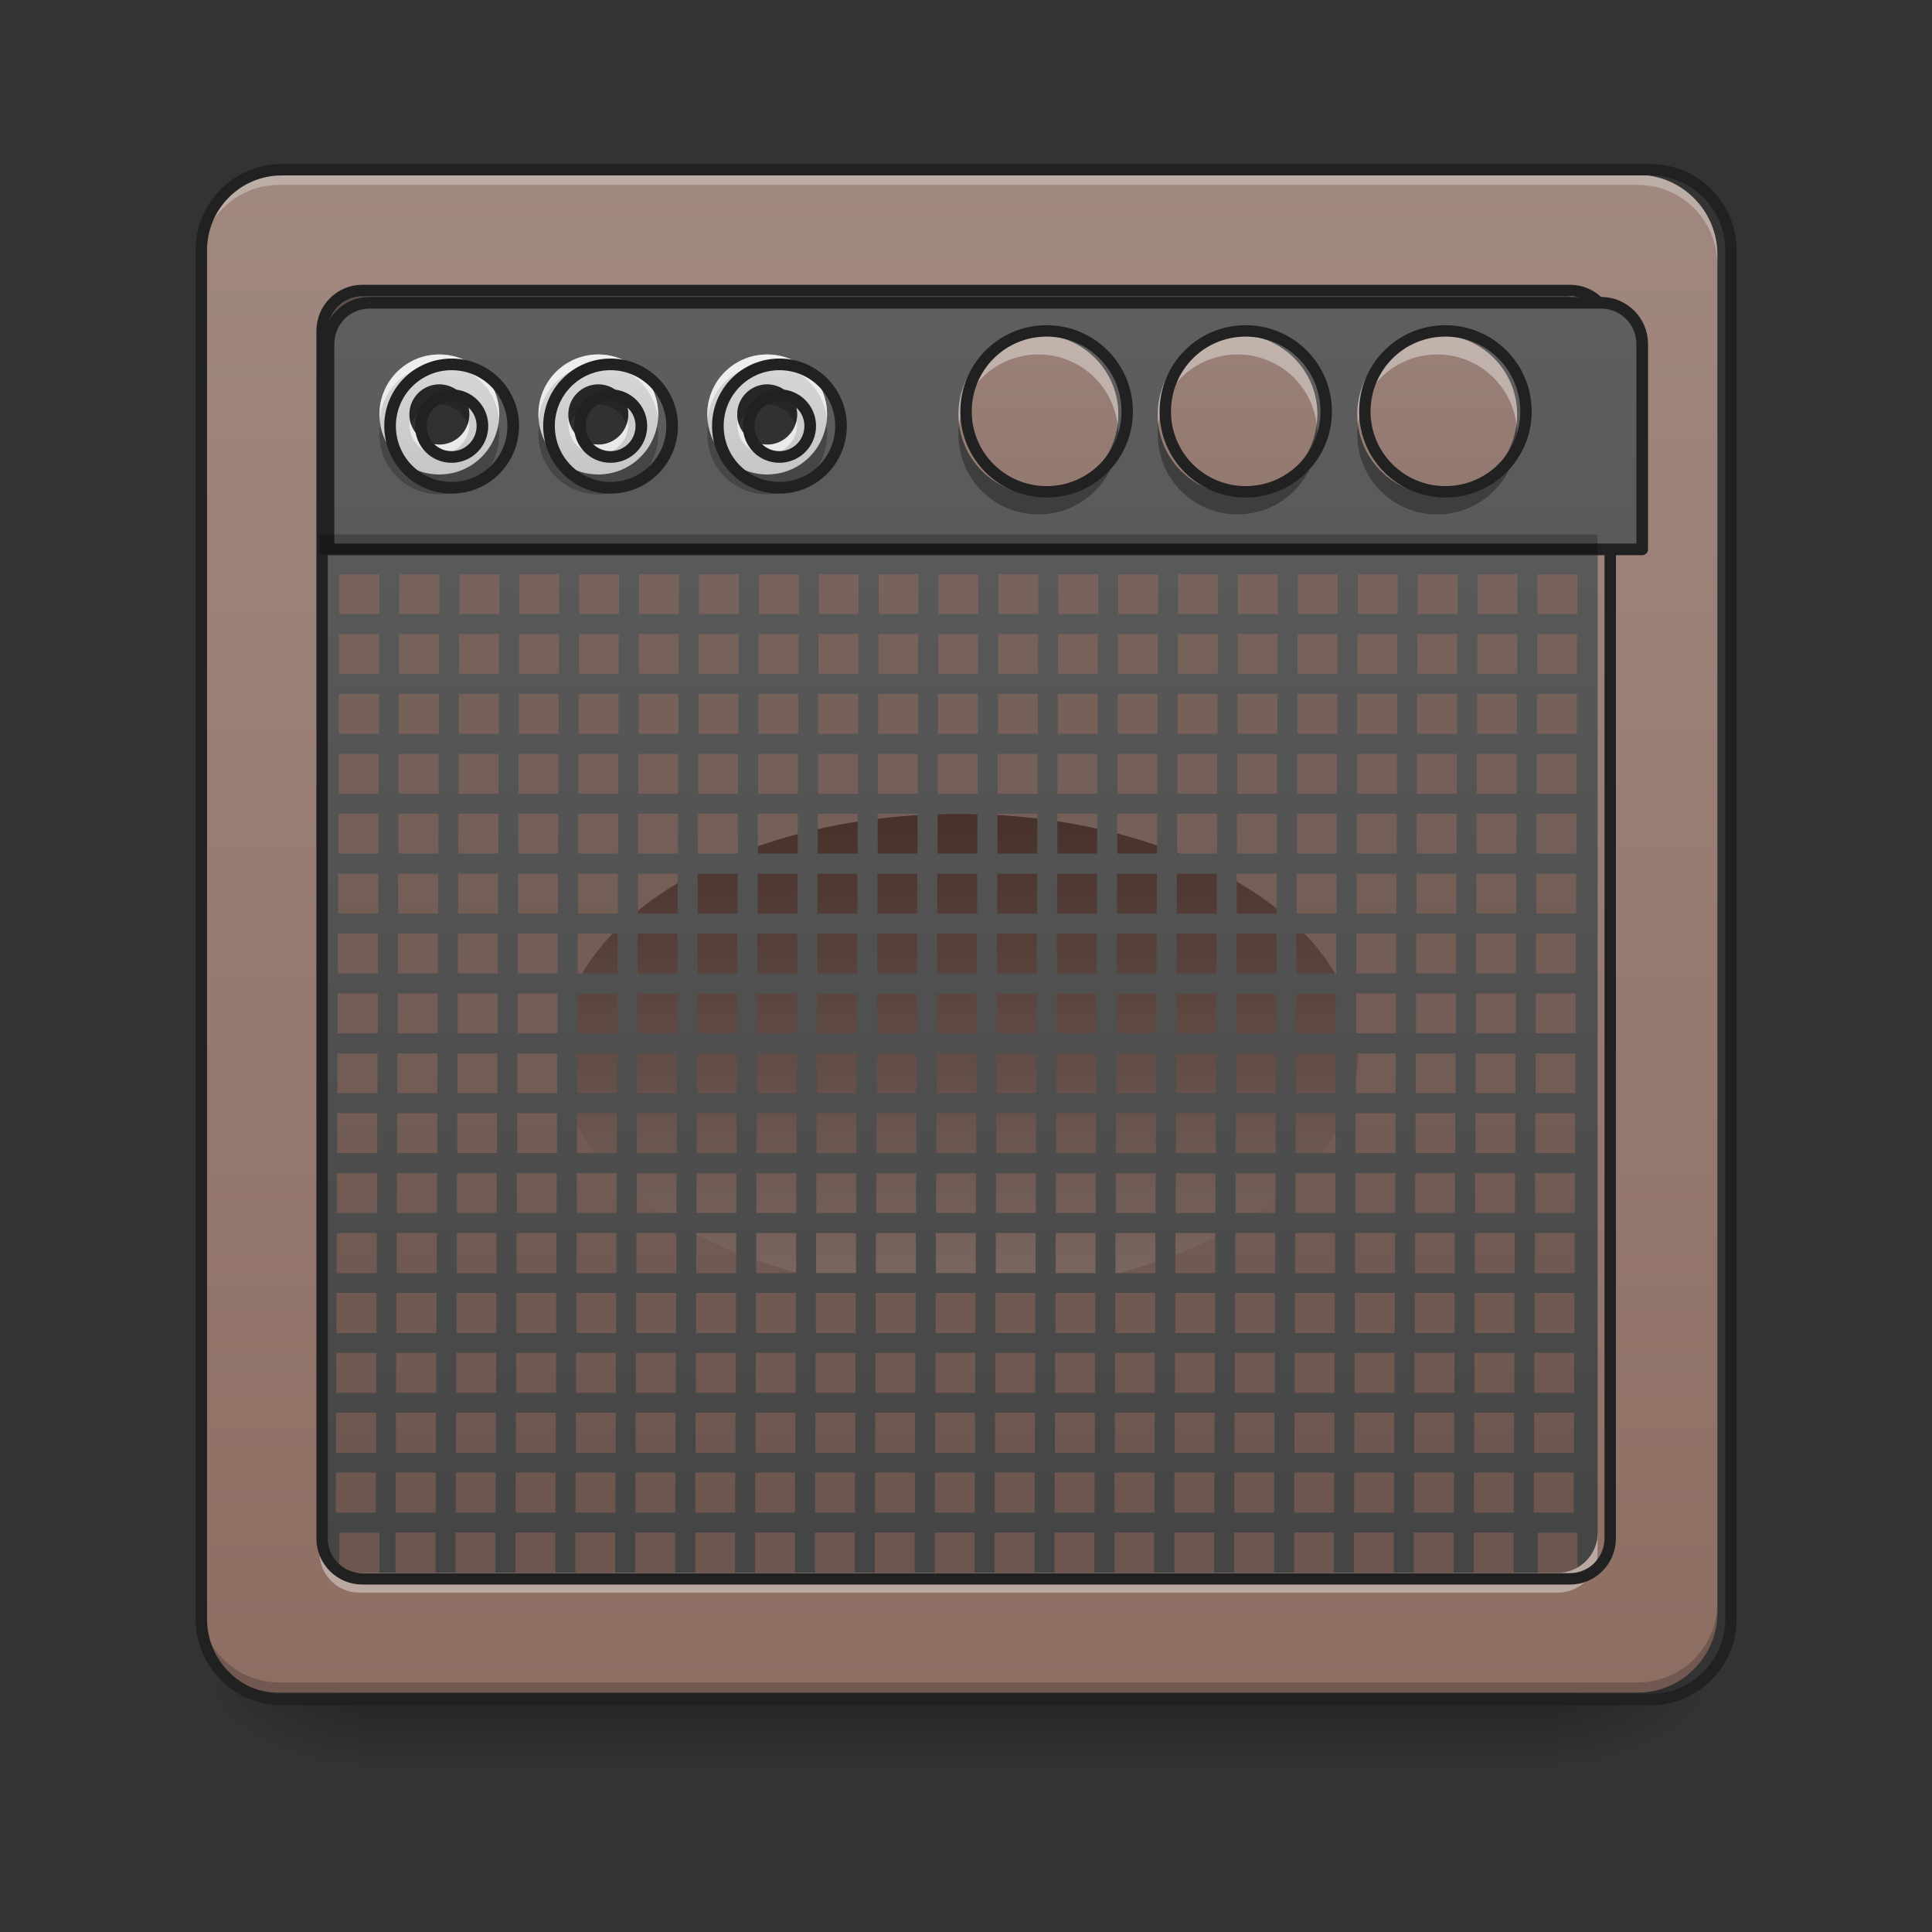 <svg height="32" viewBox="0 0 32 32" width="32" xmlns="http://www.w3.org/2000/svg" xmlns:xlink="http://www.w3.org/1999/xlink"><rect x="0" y="0" width="32" height="32" fill="#333333" stroke="none"/><linearGradient id="a" gradientUnits="userSpaceOnUse" x1="15.877" x2="15.877" y1="28.034" y2="29.357"><stop offset="0" stop-opacity=".275"/><stop offset="1" stop-opacity="0"/></linearGradient><linearGradient id="b"><stop offset="0" stop-opacity=".314"/><stop offset=".222" stop-opacity=".275"/><stop offset="1" stop-opacity="0"/></linearGradient><radialGradient id="c" cx="450.909" cy="189.579" gradientTransform="matrix(0 -.078 -.141 -0 52.131 63.595)" gradientUnits="userSpaceOnUse" r="21.167" xlink:href="#b"/><radialGradient id="d" cx="450.909" cy="189.579" gradientTransform="matrix(-0 .078 .141 0 -20.378 -7.527)" gradientUnits="userSpaceOnUse" r="21.167" xlink:href="#b"/><radialGradient id="e" cx="450.909" cy="189.579" gradientTransform="matrix(-0 -.078 .141 -0 -20.378 63.595)" gradientUnits="userSpaceOnUse" r="21.167" xlink:href="#b"/><radialGradient id="f" cx="450.909" cy="189.579" gradientTransform="matrix(0 .078 -.141 0 52.131 -7.527)" gradientUnits="userSpaceOnUse" r="21.167" xlink:href="#b"/><linearGradient id="g" gradientUnits="userSpaceOnUse" x1="10.584" x2="10.584" y1="28.034" y2="2.896"><stop offset="0" stop-color="#8d6e63"/><stop offset="1" stop-color="#a1887f"/></linearGradient><linearGradient id="h"><stop offset="0" stop-color="#5d4037"/><stop offset="1" stop-color="#a1887f"/></linearGradient><linearGradient id="i" gradientUnits="userSpaceOnUse" x1="15.877" x2="15.877" xlink:href="#h" y1="13.48" y2="21.419"/><linearGradient id="j"><stop offset="0" stop-color="#424242"/><stop offset="1" stop-color="#616161"/></linearGradient><linearGradient id="k" gradientUnits="userSpaceOnUse" x1="15.876" x2="15.876" xlink:href="#j" y1="28.034" y2="2.896"/><linearGradient id="l" gradientUnits="userSpaceOnUse" x1="960" x2="960" xlink:href="#j" y1="1695.118" y2="175.118"/><linearGradient id="m"><stop offset="0" stop-color="#bdbdbd"/><stop offset="1" stop-color="#e0e0e0"/></linearGradient><linearGradient id="n" gradientUnits="userSpaceOnUse" x1="7.277" x2="7.277" xlink:href="#m" y1="8.85" y2="4.881"/><linearGradient id="o" gradientUnits="userSpaceOnUse" x1="9.909" x2="9.909" xlink:href="#m" y1="8.85" y2="4.881"/><linearGradient id="p" gradientUnits="userSpaceOnUse" x1="12.706" x2="12.706" xlink:href="#m" y1="8.85" y2="4.881"/><linearGradient id="q" gradientUnits="userSpaceOnUse" x1="17.861" x2="17.861" xlink:href="#h" y1="28.034" y2="2.896"/><linearGradient id="r" gradientUnits="userSpaceOnUse" x1="21.159" x2="21.159" xlink:href="#h" y1="28.034" y2="2.896"/><linearGradient id="s" gradientUnits="userSpaceOnUse" x1="24.466" x2="24.466" xlink:href="#h" y1="28.034" y2="2.896"/><path d="m5.953 27.938h19.848v1.469h-19.848zm0 0" fill="url(#a)"/><path d="m25.801 28.035h2.645v-1.324h-2.645zm0 0" fill="url(#c)"/><path d="m5.953 28.035h-2.645v1.32h2.645zm0 0" fill="url(#d)"/><path d="m5.953 28.035h-2.645v-1.324h2.645zm0 0" fill="url(#e)"/><path d="m25.801 28.035h2.645v1.32h-2.645zm0 0" fill="url(#f)"/><path d="m4.629 2.895h22.492c.73 0 1.324.594 1.324 1.324v22.492c0 .73-.594 1.324-1.324 1.324h-22.492c-.73 0-1.32-.594-1.32-1.324v-22.492c0-.73.59-1.324 1.32-1.324zm0 0" fill="url(#g)"/><path d="m4.629 2.895c-.73 0-1.32.59-1.32 1.324v.164c0-.73.59-1.324 1.32-1.32h22.492c.734-.004 1.324.59 1.324 1.32v-.164c0-.734-.59-1.324-1.324-1.324zm0 0" fill="#e6e6e6" fill-opacity=".392"/><path d="m4.629 28.035c-.73 0-1.32-.59-1.32-1.324v-.164c0 .73.59 1.32 1.32 1.32h22.492c.734 0 1.324-.59 1.324-1.32v.164c0 .734-.59 1.324-1.324 1.324zm0 0" fill-opacity=".196"/><path d="m74.055-168.692h359.841c11.686 0 21.185 9.499 21.185 21.185v359.841c0 11.686-9.499 21.185-21.185 21.185h-359.841c-11.686 0-21.123-9.499-21.123-21.185v-359.841c0-11.686 9.437-21.185 21.123-21.185zm0 0" fill="none" stroke="#212121" stroke-linecap="round" stroke-width="3" transform="matrix(.063 0 0 .063 0 13.439)"/><path d="m15.875 13.48c3.656 0 6.617 1.777 6.617 3.969 0 2.191-2.961 3.969-6.617 3.969-3.652 0-6.613-1.777-6.613-3.969 0-2.191 2.961-3.969 6.613-3.969zm0 0" fill="url(#i)"/><path d="m5.953 4.879h19.848c.363 0 .66.297.66.664v19.844c0 .367-.297.664-.66.664h-19.848c-.363 0-.66-.297-.66-.664v-19.844c0-.367.297-.664.66-.664zm0 0" fill-opacity=".235"/><path d="m5.293 25.387v.332c0 .367.293.66.66.66h19.848c.363 0 .66-.293.66-.66v-.332c0 .367-.297.664-.66.664h-19.848c-.367 0-.66-.297-.66-.664zm0 0" fill="#fff" fill-opacity=".392"/><path d="m5.293 6.039v-.496c0-.367.293-.664.66-.664h19.848c.363 0 .66.297.66.664v.496c0-.367-.297-.664-.66-.664h-19.848c-.367 0-.66.297-.66.664zm0 0" fill-opacity=".235"/><path d="m5.332 8.609c-.012 0-.027 0-.039 0v16.777c0 .246.133.461.328.574v-.574h.664v.664h-.332 19.848-.332v-.664h.66v.574c.199-.113.332-.328.332-.574v-16.777c-.016 0-.027 0-.043 0h-.289v.57h-.66v-.57h-.332v.57h-.66v-.57h-.332v.57h-.66v-.57h-.332v.57h-.66v-.57h-.332v.57h-.66v-.57h-.332v.57h-.66v-.57h-.332v.57h-.66v-.57h-.332v.57h-.66v-.57h-.332v.57h-.66v-.57h-.332v.57h-.66v-.57h-.332v.57h-.66v-.57h-.332v.57h-.66v-.57h-.332v.57h-.66v-.57h-.332v.57h-.66v-.57h-.332v.57h-.66v-.57h-.332v.57h-.66v-.57h-.332v.57h-.66v-.57h-.332v.57h-.66v-.57h-.332v.57h-.66v-.57h-.332v.57h-.664v-.57h-.328v.57h-.664v-.57zm.289.902h.664v.66h-.664zm.992 0h.664v.66h-.664zm.996 0h.66v.66h-.66zm.992 0h.66v.66h-.66zm.992 0h.66v.66h-.66zm.992 0h.66v.66h-.66zm.992 0h.66v.66h-.66zm.992 0h.66v.66h-.66zm.992 0h.66v.66h-.66zm.992 0h.66v.66h-.66zm.992 0h.66v.66h-.66zm.992 0h.66v.66h-.66zm.992 0h.66v.66h-.66zm.992 0h.66v.66h-.66zm.992 0h.66v.66h-.66zm.992 0h.66v.66h-.66zm.992 0h.66v.66h-.66zm.992 0h.66v.66h-.66zm.992 0h.66v.66h-.66zm.992 0h.66v.66h-.66zm.992 0h.66v.66h-.66zm-19.848.992h.664v.66h-.664zm.992 0h.664v.66h-.664zm.996 0h.66v.66h-.66zm.992 0h.66v.66h-.66zm.992 0h.66v.66h-.66zm.992 0h.66v.66h-.66zm.992 0h.66v.66h-.66zm.992 0h.66v.66h-.66zm.992 0h.66v.66h-.66zm.992 0h.66v.66h-.66zm.992 0h.66v.66h-.66zm.992 0h.66v.66h-.66zm.992 0h.66v.66h-.66zm.992 0h.66v.66h-.66zm.992 0h.66v.66h-.66zm.992 0h.66v.66h-.66zm.992 0h.66v.66h-.66zm.992 0h.66v.66h-.66zm.992 0h.66v.66h-.66zm.992 0h.66v.66h-.66zm.992 0h.66v.66h-.66zm-19.848.992h.664v.66h-.664zm.992 0h.664v.66h-.664zm.996 0h.66v.66h-.66zm.992 0h.66v.66h-.66zm.992 0h.66v.66h-.66zm.992 0h.66v.66h-.66zm.992 0h.66v.66h-.66zm.992 0h.66v.66h-.66zm.992 0h.66v.66h-.66zm.992 0h.66v.66h-.66zm.992 0h.66v.66h-.66zm.992 0h.66v.66h-.66zm.992 0h.66v.66h-.66zm.992 0h.66v.66h-.66zm.992 0h.66v.66h-.66zm.992 0h.66v.66h-.66zm.992 0h.66v.66h-.66zm.992 0h.66v.66h-.66zm.992 0h.66v.66h-.66zm.992 0h.66v.66h-.66zm.992 0h.66v.66h-.66zm-19.848.992h.664v.66h-.664zm.992 0h.664v.66h-.664zm.996 0h.66v.66h-.66zm.992 0h.66v.66h-.66zm.992 0h.66v.66h-.66zm.992 0h.66v.66h-.66zm.992 0h.66v.66h-.66zm.992 0h.66v.66h-.66zm.992 0h.66v.66h-.66zm.992 0h.66v.66h-.66zm.992 0h.66v.66h-.66zm.992 0h.66v.66h-.66zm.992 0h.66v.66h-.66zm.992 0h.66v.66h-.66zm.992 0h.66v.66h-.66zm.992 0h.66v.66h-.66zm.992 0h.66v.66h-.66zm.992 0h.66v.66h-.66zm.992 0h.66v.66h-.66zm.992 0h.66v.66h-.66zm.992 0h.66v.66h-.66zm-19.848.992h.664v.66h-.664zm.992 0h.664v.66h-.664zm.996 0h.66v.66h-.66zm.992 0h.66v.66h-.66zm.992 0h.66v.66h-.66zm.992 0h.66v.66h-.66zm.992 0h.66v.66h-.66zm.992 0h.66v.66h-.66zm.992 0h.66v.66h-.66zm.992 0h.66v.66h-.66zm.992 0h.66v.66h-.66zm.992 0h.66v.66h-.66zm.992 0h.66v.66h-.66zm.992 0h.66v.66h-.66zm.992 0h.66v.66h-.66zm.992 0h.66v.66h-.66zm.992 0h.66v.66h-.66zm.992 0h.66v.66h-.66zm.992 0h.66v.66h-.66zm.992 0h.66v.66h-.66zm.992 0h.66v.66h-.66zm-19.848.992h.664v.66h-.664zm.992 0h.664v.66h-.664zm.996 0h.66v.66h-.66zm.992 0h.66v.66h-.66zm.992 0h.66v.66h-.66zm.992 0h.66v.66h-.66zm.992 0h.66v.66h-.66zm.992 0h.66v.66h-.66zm.992 0h.66v.66h-.66zm.992 0h.66v.66h-.66zm.992 0h.66v.66h-.66zm.992 0h.66v.66h-.66zm.992 0h.66v.66h-.66zm.992 0h.66v.66h-.66zm.992 0h.66v.66h-.66zm.992 0h.66v.66h-.66zm.992 0h.66v.66h-.66zm.992 0h.66v.66h-.66zm.992 0h.66v.66h-.66zm.992 0h.66v.66h-.66zm.992 0h.66v.66h-.66zm-19.848.992h.664v.66h-.664zm.992 0h.664v.66h-.664zm.996 0h.66v.66h-.66zm.992 0h.66v.66h-.66zm.992 0h.66v.66h-.66zm.992 0h.66v.66h-.66zm.992 0h.66v.66h-.66zm.992 0h.66v.66h-.66zm.992 0h.66v.66h-.66zm.992 0h.66v.66h-.66zm.992 0h.66v.66h-.66zm.992 0h.66v.66h-.66zm.992 0h.66v.66h-.66zm.992 0h.66v.66h-.66zm.992 0h.66v.66h-.66zm.992 0h.66v.66h-.66zm.992 0h.66v.66h-.66zm.992 0h.66v.66h-.66zm.992 0h.66v.66h-.66zm.992 0h.66v.66h-.66zm.992 0h.66v.66h-.66zm-19.848.992h.664v.66h-.664zm.992 0h.664v.66h-.664zm.996 0h.66v.66h-.66zm.992 0h.66v.66h-.66zm.992 0h.66v.66h-.66zm.992 0h.66v.66h-.66zm.992 0h.66v.66h-.66zm.992 0h.66v.66h-.66zm.992 0h.66v.66h-.66zm.992 0h.66v.66h-.66zm.992 0h.66v.66h-.66zm.992 0h.66v.66h-.66zm.992 0h.66v.66h-.66zm.992 0h.66v.66h-.66zm.992 0h.66v.66h-.66zm.992 0h.66v.66h-.66zm.992 0h.66v.66h-.66zm.992 0h.66v.66h-.66zm.992 0h.66v.66h-.66zm.992 0h.66v.66h-.66zm.992 0h.66v.66h-.66zm-19.848.992h.664v.66h-.664zm.992 0h.664v.66h-.664zm.996 0h.66v.66h-.66zm.992 0h.66v.66h-.66zm.992 0h.66v.66h-.66zm.992 0h.66v.66h-.66zm.992 0h.66v.66h-.66zm.992 0h.66v.66h-.66zm.992 0h.66v.66h-.66zm.992 0h.66v.66h-.66zm.992 0h.66v.66h-.66zm.992 0h.66v.66h-.66zm.992 0h.66v.66h-.66zm.992 0h.66v.66h-.66zm.992 0h.66v.66h-.66zm.992 0h.66v.66h-.66zm.992 0h.66v.66h-.66zm.992 0h.66v.66h-.66zm.992 0h.66v.66h-.66zm.992 0h.66v.66h-.66zm.992 0h.66v.66h-.66zm-19.848.992h.664v.66h-.664zm.992 0h.664v.66h-.664zm.996 0h.66v.66h-.66zm.992 0h.66v.66h-.66zm.992 0h.66v.66h-.66zm.992 0h.66v.66h-.66zm.992 0h.66v.66h-.66zm.992 0h.66v.66h-.66zm.992 0h.66v.66h-.66zm.992 0h.66v.66h-.66zm.992 0h.66v.66h-.66zm.992 0h.66v.66h-.66zm.992 0h.66v.66h-.66zm.992 0h.66v.66h-.66zm.992 0h.66v.66h-.66zm.992 0h.66v.66h-.66zm.992 0h.66v.66h-.66zm.992 0h.66v.66h-.66zm.992 0h.66v.66h-.66zm.992 0h.66v.66h-.66zm.992 0h.66v.66h-.66zm-19.848.992h.664v.66h-.664zm.992 0h.664v.66h-.664zm.996 0h.66v.66h-.66zm.992 0h.66v.66h-.66zm.992 0h.66v.66h-.66zm.992 0h.66v.66h-.66zm.992 0h.66v.66h-.66zm.992 0h.66v.66h-.66zm.992 0h.66v.66h-.66zm.992 0h.66v.66h-.66zm.992 0h.66v.66h-.66zm.992 0h.66v.66h-.66zm.992 0h.66v.66h-.66zm.992 0h.66v.66h-.66zm.992 0h.66v.66h-.66zm.992 0h.66v.66h-.66zm.992 0h.66v.66h-.66zm.992 0h.66v.66h-.66zm.992 0h.66v.66h-.66zm.992 0h.66v.66h-.66zm.992 0h.66v.66h-.66zm-19.848.992h.664v.664h-.664zm.992 0h.664v.664h-.664zm.996 0h.66v.664h-.66zm.992 0h.66v.664h-.66zm.992 0h.66v.664h-.66zm.992 0h.66v.664h-.66zm.992 0h.66v.664h-.66zm.992 0h.66v.664h-.66zm.992 0h.66v.664h-.66zm.992 0h.66v.664h-.66zm.992 0h.66v.664h-.66zm.992 0h.66v.664h-.66zm.992 0h.66v.664h-.66zm.992 0h.66v.664h-.66zm.992 0h.66v.664h-.66zm.992 0h.66v.664h-.66zm.992 0h.66v.664h-.66zm.992 0h.66v.664h-.66zm.992 0h.66v.664h-.66zm.992 0h.66v.664h-.66zm.992 0h.66v.664h-.66zm-19.848.992h.664v.664h-.664zm.992 0h.664v.664h-.664zm.996 0h.66v.664h-.66zm.992 0h.66v.664h-.66zm.992 0h.66v.664h-.66zm.992 0h.66v.664h-.66zm.992 0h.66v.664h-.66zm.992 0h.66v.664h-.66zm.992 0h.66v.664h-.66zm.992 0h.66v.664h-.66zm.992 0h.66v.664h-.66zm.992 0h.66v.664h-.66zm.992 0h.66v.664h-.66zm.992 0h.66v.664h-.66zm.992 0h.66v.664h-.66zm.992 0h.66v.664h-.66zm.992 0h.66v.664h-.66zm.992 0h.66v.664h-.66zm.992 0h.66v.664h-.66zm.992 0h.66v.664h-.66zm.992 0h.66v.664h-.66zm-19.848.992h.664v.664h-.664zm.992 0h.664v.664h-.664zm.996 0h.66v.664h-.66zm.992 0h.66v.664h-.66zm.992 0h.66v.664h-.66zm.992 0h.66v.664h-.66zm.992 0h.66v.664h-.66zm.992 0h.66v.664h-.66zm.992 0h.66v.664h-.66zm.992 0h.66v.664h-.66zm.992 0h.66v.664h-.66zm.992 0h.66v.664h-.66zm.992 0h.66v.664h-.66zm.992 0h.66v.664h-.66zm.992 0h.66v.664h-.66zm.992 0h.66v.664h-.66zm.992 0h.66v.664h-.66zm.992 0h.66v.664h-.66zm.992 0h.66v.664h-.66zm.992 0h.66v.664h-.66zm.992 0h.66v.664h-.66zm-19.848.992h.664v.664h-.664zm.992 0h.664v.664h-.664zm.996 0h.66v.664h-.66zm.992 0h.66v.664h-.66zm.992 0h.66v.664h-.66zm.992 0h.66v.664h-.66zm.992 0h.66v.664h-.66zm.992 0h.66v.664h-.66zm.992 0h.66v.664h-.66zm.992 0h.66v.664h-.66zm.992 0h.66v.664h-.66zm.992 0h.66v.664h-.66zm.992 0h.66v.664h-.66zm.992 0h.66v.664h-.66zm.992 0h.66v.664h-.66zm.992 0h.66v.664h-.66zm.992 0h.66v.664h-.66zm.992 0h.66v.664h-.66zm.992 0h.66v.664h-.66zm.992 0h.66v.664h-.66zm.992 0h.66v.664h-.66zm-19.848.992h.664v.664h-.664zm.992 0h.664v.664h-.664zm.996 0h.66v.664h-.66zm.992 0h.66v.664h-.66zm.992 0h.66v.664h-.66zm.992 0h.66v.664h-.66zm.992 0h.66v.664h-.66zm.992 0h.66v.664h-.66zm.992 0h.66v.664h-.66zm.992 0h.66v.664h-.66zm.992 0h.66v.664h-.66zm.992 0h.66v.664h-.66zm.992 0h.66v.664h-.66zm.992 0h.66v.664h-.66zm.992 0h.66v.664h-.66zm.992 0h.66v.664h-.66zm.992 0h.66v.664h-.66zm.992 0h.66v.664h-.66zm.992 0h.66v.664h-.66zm.992 0h.66v.664h-.66zm.992 0h.66v.664h-.66zm-18.855.992h.664v.664h-.664zm.996 0h.66v.664h-.66zm.992 0h.66v.664h-.66zm.992 0h.66v.664h-.66zm.992 0h.66v.664h-.66zm.992 0h.66v.664h-.66zm.992 0h.66v.664h-.66zm.992 0h.66v.664h-.66zm.992 0h.66v.664h-.66zm.992 0h.66v.664h-.66zm.992 0h.66v.664h-.66zm.992 0h.66v.664h-.66zm.992 0h.66v.664h-.66zm.992 0h.66v.664h-.66zm.992 0h.66v.664h-.66zm.992 0h.66v.664h-.66zm.992 0h.66v.664h-.66zm.992 0h.66v.664h-.66zm.992 0h.66v.664h-.66zm0 0" fill="url(#k)"/><path d="m95.241-136.945h317.532c5.812 0 10.561 4.75 10.561 10.624v317.47c0 5.874-4.75 10.624-10.561 10.624h-317.532c-5.812 0-10.561-4.75-10.561-10.624v-317.47c0-5.874 4.75-10.624 10.561-10.624zm0 0" fill="none" stroke="#212121" stroke-linecap="round" stroke-width="3" transform="matrix(.063 0 0 .063 0 13.439)"/><path d="m359.966 295.011c-22.203 0-39.917 17.951-39.917 40.154v200.06h1279.957v-200.06c0-22.203-17.951-40.154-39.917-40.154zm0 0" fill="url(#l)" stroke="#212121" stroke-linecap="round" stroke-linejoin="round" stroke-width="11.339" transform="scale(.017)"/><path d="m5.293 8.852h21.168v.328h-21.168zm0 0" fill-opacity=".235"/><path d="m7.277 5.871c-.551 0-.992.445-.992.992 0 .551.441.996.992.996.551 0 .992-.445.992-.996 0-.547-.441-.992-.992-.992zm0 .496c.273 0 .496.223.496.496 0 .277-.223.5-.496.5-.277 0-.496-.223-.496-.5 0-.273.219-.496.496-.496zm0 0" fill="url(#n)"/><path d="m7.277 5.871c-.551 0-.992.445-.992.992 0 .031 0 .059.004.086.039-.512.465-.91.988-.91.52 0 .945.398.988.91 0-.027.004-.055.004-.086 0-.547-.441-.992-.992-.992zm-.488 1.078c-.008.027-.008.055-.008.082 0 .273.219.496.496.496.273 0 .496-.223.496-.496 0-.027-.004-.055-.008-.082-.039.234-.242.414-.488.414s-.449-.18-.488-.414zm0 0" fill="#fff" fill-opacity=".588"/><path d="m7.277 6.367c-.277 0-.496.223-.496.496 0 .059.008.117.027.168.066-.195.25-.332.469-.332.215 0 .398.137.469.332.016-.051.027-.109.027-.168 0-.273-.223-.496-.496-.496zm-.98.664c-.008.055-.012.109-.012.164 0 .551.441.992.992.992.551 0 .992-.441.992-.992 0-.055-.004-.109-.016-.164-.078.469-.484.828-.977.828-.492 0-.902-.359-.98-.828zm0 0" fill-opacity=".235"/><path d="m7.277 6.367c.273 0 .496.223.496.5 0 .273-.223.496-.496.496-.273 0-.496-.223-.496-.496 0-.277.223-.5.496-.5zm0 0" fill-opacity=".471"/><path d="m440.037 355.005c-33.304 0-59.994 26.927-59.994 59.994 0 33.304 26.69 60.23 59.994 60.23s59.994-26.927 59.994-60.23c0-33.068-26.69-59.994-59.994-59.994zm0 29.997c16.534 0 29.997 13.463 29.997 29.997 0 16.77-13.463 30.233-29.997 30.233-16.77 0-29.997-13.463-29.997-30.233 0-16.534 13.227-29.997 29.997-29.997zm0 0" fill="none" stroke="#212121" stroke-linecap="round" stroke-linejoin="round" stroke-width="11.339" transform="scale(.017)"/><path d="m9.91 5.871c-.551 0-.992.445-.992.992 0 .551.441.996.992.996.547 0 .992-.445.992-.996 0-.547-.445-.992-.992-.992zm0 .496c.273 0 .496.223.496.496 0 .277-.223.5-.496.5-.277 0-.496-.223-.496-.5 0-.273.219-.496.496-.496zm0 0" fill="url(#o)"/><path d="m9.91 5.871c-.551 0-.992.445-.992.992 0 .031 0 .059.004.086.039-.512.465-.91.988-.91.52 0 .945.398.988.91 0-.027.004-.055.004-.086 0-.547-.445-.992-.992-.992zm-.492 1.078c-.004.027-.004.055-.004.082 0 .273.219.496.496.496.273 0 .496-.223.496-.496 0-.027-.004-.055-.008-.082-.039.234-.242.414-.488.414s-.453-.18-.492-.414zm0 0" fill="#fff" fill-opacity=".588"/><path d="m9.91 6.367c-.277 0-.496.223-.496.496 0 .059.008.117.027.168.066-.195.25-.332.469-.332.215 0 .398.137.469.332.016-.051.027-.109.027-.168 0-.273-.223-.496-.496-.496zm-.98.664c-.008.055-.012.109-.012.164 0 .551.441.992.992.992.547 0 .992-.441.992-.992 0-.055-.008-.109-.016-.164-.078.469-.484.828-.977.828-.496 0-.902-.359-.98-.828zm0 0" fill-opacity=".235"/><path d="m9.91 6.367c.273 0 .496.223.496.5 0 .273-.223.496-.496.496-.273 0-.496-.223-.496-.496 0-.277.223-.5.496-.5zm0 0" fill-opacity=".471"/><path d="m440.072 355.005c-33.304 0-59.994 26.927-59.994 59.994 0 33.304 26.69 60.23 59.994 60.23 33.068 0 59.994-26.927 59.994-60.23 0-33.068-26.927-59.994-59.994-59.994zm0 29.997c16.534 0 29.997 13.463 29.997 29.997 0 16.77-13.463 30.233-29.997 30.233-16.77 0-29.997-13.463-29.997-30.233 0-16.534 13.227-29.997 29.997-29.997zm0 0" fill="none" stroke="#212121" stroke-linecap="round" stroke-linejoin="round" stroke-width="11.339" transform="matrix(.017 0 0 .017 2.632 0)"/><path d="m12.707 5.871c-.551 0-.992.445-.992.992 0 .551.441.996.992.996s.992-.445.992-.996c0-.547-.441-.992-.992-.992zm0 .496c.273 0 .496.223.496.496 0 .277-.223.5-.496.5-.277 0-.496-.223-.496-.5 0-.273.219-.496.496-.496zm0 0" fill="url(#p)"/><path d="m12.707 5.871c-.551 0-.992.445-.992.992 0 .031 0 .059.004.086.039-.512.465-.91.988-.91.52 0 .945.398.988.91 0-.027.004-.055.004-.086 0-.547-.441-.992-.992-.992zm-.488 1.078c-.008.027-.008.055-.008.082 0 .273.219.496.496.496.273 0 .496-.223.496-.496 0-.027-.004-.055-.008-.082-.039.234-.242.414-.488.414-.246 0-.449-.18-.488-.414zm0 0" fill="#fff" fill-opacity=".588"/><path d="m12.707 6.367c-.277 0-.496.223-.496.496 0 .059.008.117.027.168.066-.195.25-.332.469-.332.215 0 .398.137.469.332.016-.051.027-.109.027-.168 0-.273-.223-.496-.496-.496zm-.98.664c-.008.055-.012.109-.012.164 0 .551.441.992.992.992s.992-.441.992-.992c0-.055-.004-.109-.016-.164-.078.469-.484.828-.977.828-.496 0-.902-.359-.98-.828zm0 0" fill-opacity=".235"/><path d="m12.707 6.367c.273 0 .496.223.496.5 0 .273-.223.496-.496.496-.273 0-.496-.223-.496-.496 0-.277.223-.5.496-.5zm0 0" fill-opacity=".471"/><path d="m440.053 355.005c-33.304 0-59.994 26.927-59.994 59.994 0 33.304 26.69 60.23 59.994 60.23s59.994-26.927 59.994-60.23c0-33.068-26.69-59.994-59.994-59.994zm0 29.997c16.534 0 29.997 13.463 29.997 29.997 0 16.77-13.463 30.233-29.997 30.233-16.77 0-29.997-13.463-29.997-30.233 0-16.534 13.227-29.997 29.997-29.997zm0 0" fill="none" stroke="#212121" stroke-linecap="round" stroke-linejoin="round" stroke-width="11.339" transform="matrix(.017 0 0 .017 5.429 0)"/><path d="m17.199 5.543c.73 0 1.324.59 1.324 1.324 0 .73-.594 1.32-1.324 1.32s-1.324-.59-1.324-1.32c0-.734.594-1.324 1.324-1.324zm0 0" fill="url(#q)"/><path d="m17.199 5.543c-.734 0-1.324.59-1.324 1.32 0 .059.004.113.012.168.082-.656.637-1.16 1.312-1.16s1.23.504 1.312 1.16c.008-.055.012-.109.012-.168 0-.73-.59-1.32-1.324-1.32zm0 0" fill="#fff" fill-opacity=".392"/><path d="m17.199 8.52c-.734 0-1.324-.59-1.324-1.324 0-.055.004-.109.012-.164.082.652.637 1.156 1.312 1.156s1.23-.504 1.312-1.156c.008.055.012.109.012.164 0 .734-.59 1.324-1.324 1.324zm0 0" fill-opacity=".314"/><path d="m275.161-126.321c11.686 0 21.185 9.437 21.185 21.185 0 11.686-9.499 21.123-21.185 21.123s-21.185-9.437-21.185-21.123c0-11.749 9.499-21.185 21.185-21.185zm0 0" fill="none" stroke="#212121" stroke-linecap="round" stroke-linejoin="round" stroke-width="3" transform="matrix(.063 0 0 .063 0 13.439)"/><path d="m20.496 5.543c.73 0 1.324.59 1.324 1.324 0 .73-.594 1.32-1.324 1.32-.73 0-1.32-.59-1.32-1.32 0-.734.59-1.324 1.32-1.324zm0 0" fill="url(#r)"/><path d="m20.496 5.543c-.73 0-1.32.59-1.32 1.32 0 .059 0 .113.008.168.082-.656.637-1.16 1.312-1.16.68 0 1.234.504 1.312 1.16.008-.055.012-.109.012-.168 0-.73-.59-1.32-1.324-1.32zm0 0" fill="#fff" fill-opacity=".392"/><path d="m20.496 8.52c-.73 0-1.32-.59-1.32-1.324 0-.055 0-.109.008-.164.082.652.637 1.156 1.312 1.156.68 0 1.234-.504 1.312-1.156.008.055.012.109.012.164 0 .734-.59 1.324-1.324 1.324zm0 0" fill-opacity=".314"/><path d="m275.152-126.321c11.686 0 21.185 9.437 21.185 21.185 0 11.686-9.499 21.123-21.185 21.123s-21.123-9.437-21.123-21.123c0-11.749 9.437-21.185 21.123-21.185zm0 0" fill="none" stroke="#212121" stroke-linecap="round" stroke-linejoin="round" stroke-width="3" transform="matrix(.063 0 0 .063 3.297 13.439)"/><path d="m23.805 5.543c.73 0 1.324.59 1.324 1.324 0 .73-.594 1.32-1.324 1.32-.73 0-1.324-.59-1.324-1.32 0-.734.594-1.324 1.324-1.324zm0 0" fill="url(#s)"/><path d="m23.805 5.543c-.734 0-1.324.59-1.324 1.32 0 .059.004.113.012.168.082-.656.637-1.16 1.312-1.16.676 0 1.23.504 1.312 1.16.008-.055.012-.109.012-.168 0-.73-.59-1.32-1.324-1.32zm0 0" fill="#fff" fill-opacity=".392"/><path d="m23.805 8.52c-.734 0-1.324-.59-1.324-1.324 0-.055.004-.109.012-.164.082.652.637 1.156 1.312 1.156.676 0 1.23-.504 1.312-1.156.008.055.012.109.012.164 0 .734-.59 1.324-1.324 1.324zm0 0" fill-opacity=".314"/><path d="m275.168-126.321c11.686 0 21.185 9.437 21.185 21.185 0 11.686-9.499 21.123-21.185 21.123s-21.185-9.437-21.185-21.123c0-11.749 9.499-21.185 21.185-21.185zm0 0" fill="none" stroke="#212121" stroke-linecap="round" stroke-linejoin="round" stroke-width="3" transform="matrix(.063 0 0 .063 6.605 13.439)"/></svg>